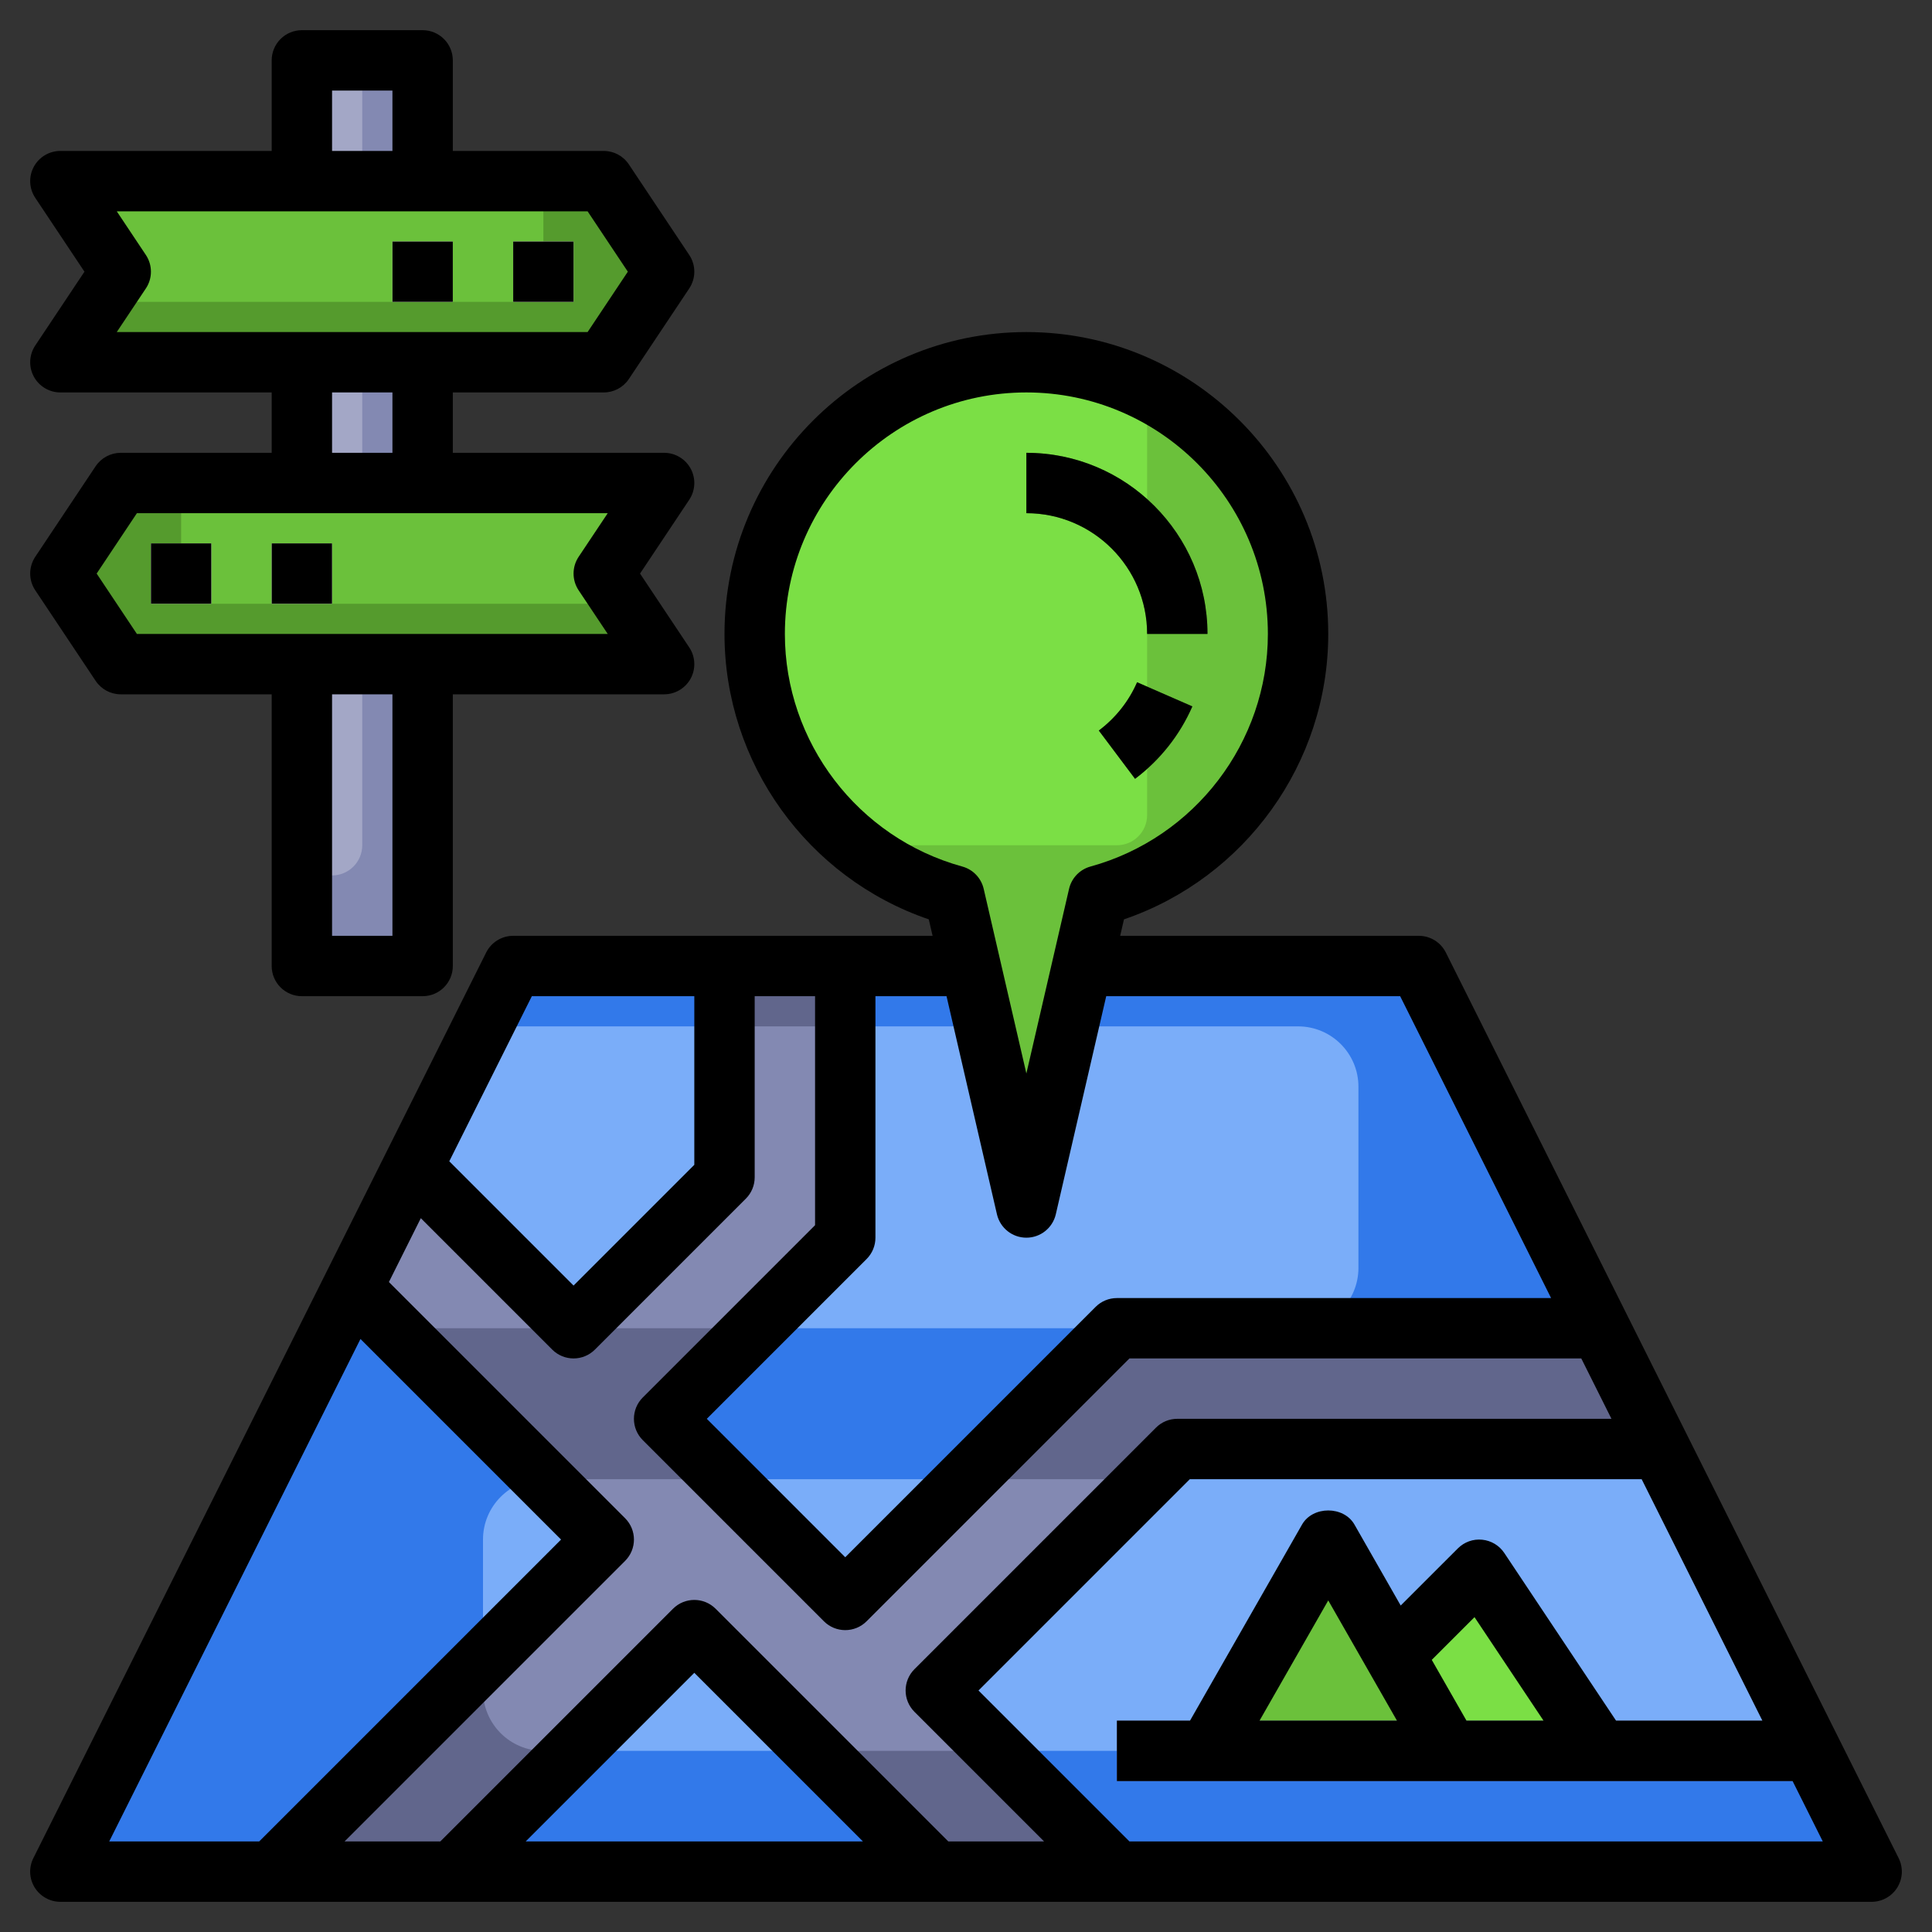 <svg id="Layer_3" enable-background="new 0 0 64 64" height="512" viewBox="0 0 64 64" width="512" xmlns="http://www.w3.org/2000/svg"><rect x="0" y="0" width="64" height="64" fill="#333333" stroke="none"/><g><path d="m32 32h-15l-15 30h60l-15-30h-11" fill="#3279ea"/><path d="m55.5 49h-37.5c-1.105 0-2 .895-2 2v5c0 1.105.895 2 2 2h42z" fill="#7aadf9"/><path d="m11 44h32c1.105 0 2-.895 2-2v-6c0-1.105-.895-2-2-2h-27z" fill="#7aadf9"/><path d="m39 48h16l-2-4h-16l-9 9-6-6 6-6v-9h-4v7l-5 5-5.333-5.333-2 4 8.333 8.333-11 11h6l8-8 8 8h6l-6-6z" fill="#61668c"/><path d="m31 56 7-7h-6l-4 4-4-4h-6l2 2-4 4v1c0 1.105.895 2 2 2h1l4-4 4 4h6z" fill="#8389b2"/><g fill="#8389b2"><path d="m13.667 38.667-2 4 1.333 1.333h6z"/><path d="m28 41v-7h-4v5l-5 5h6z"/></g><path d="m53 58-4-6-3 3v3" fill="#7bdf45"/><path d="m10 2h4v30h-4z" fill="#8389b2"/><path d="m10 2v27h1c.552 0 1-.448 1-1v-26z" fill="#a3a7c6"/><path d="m20 12h-18l2-3-2-3h18l2 3z" fill="#559b2d"/><path d="m2 6 2 3-.667 1h13.667c.552 0 1-.448 1-1v-3z" fill="#6bc13b"/><path d="m40 58 4-7 4 7" fill="#6bc13b"/><g><path d="m17 8h2v2h-2z" fill="#fff"/></g><g><path d="m13 8h2v2h-2z" fill="#fff"/></g><path d="m4 22h18l-2-3 2-3h-18l-2 3z" fill="#559b2d"/><path d="m22 16-2 3 .667 1h-13.667c-.552 0-1-.448-1-1v-3z" fill="#6bc13b"/><g><path d="m5 18h2v2h-2z" fill="#fff"/></g><g><path d="m9 18h2v2h-2z" fill="#fff"/></g><path d="m59.5 57h-22.5v2h23.5z" fill="#61668c"/><path d="m43 21c0-4.971-4.029-9-9-9s-9 4.029-9 9c0 4.142 2.802 7.622 6.612 8.669l2.388 10.331 2.388-10.331c3.81-1.047 6.612-4.527 6.612-8.669z" fill="#6bc13b"/><path d="m34 12c-4.971 0-9 4.029-9 9 0 2.832 1.311 5.353 3.357 7h8.643c.552 0 1-.448 1-1v-14.053c-1.206-.601-2.561-.947-4-.947z" fill="#7bdf45"/><g><path d="m40 21h-2c0-2.206-1.794-4-4-4v-2c3.309 0 6 2.691 6 6z" fill="#559b2d"/></g><g><path d="m37.601 25.8-1.201-1.6c.555-.416.993-.969 1.269-1.6l1.832.8c-.414.947-1.07 1.776-1.9 2.4z" fill="#559b2d"/></g><path d="m16.105 31.553-15 30c-.155.31-.139.678.044.973.183.294.504.474.851.474h60c.347 0 .668-.18.851-.474.183-.295.199-.663.044-.973l-15-30c-.17-.339-.516-.553-.895-.553h-9.893l.126-.545c4.014-1.371 6.767-5.176 6.767-9.455 0-5.514-4.486-10-10-10s-10 4.486-10 10c0 4.279 2.753 8.084 6.767 9.455l.126.545h-13.893c-.379 0-.725.214-.895.553zm8.895 7.447v-6h2v7.586l-5.707 5.707c-.391.391-.391 1.023 0 1.414l6 6c.195.195.451.293.707.293s.512-.098.707-.293l8.707-8.707h14.968l1 2h-14.382c-.266 0-.52.105-.707.293l-8 8c-.391.391-.391 1.023 0 1.414l4.293 4.293h-3.172l-7.707-7.707c-.391-.391-1.023-.391-1.414 0l-7.707 7.707h-3.172l9.293-9.293c.391-.391.391-1.023 0-1.414l-7.824-7.824 1.057-2.115 4.352 4.352c.196.196.452.294.708.294s.512-.098.707-.293l5-5c.188-.187.293-.442.293-.707zm3.586 22h-11.172l5.586-5.586zm-16.645-16.645 6.645 6.645-10 10h-4.968zm25.473 16.645-5-5 7-7h14.968l4 8h-4.847l-3.703-5.555c-.166-.25-.436-.411-.733-.44-.302-.031-.594.077-.806.288l-1.893 1.892-1.532-2.682c-.355-.623-1.381-.623-1.736 0l-3.712 6.497h-2.42v2h22.382l1 2zm8.863-4h-4.554l2.277-3.984zm2.303 0-1.151-2.015 1.416-1.415 2.287 3.43zm-22.58-36c0-4.411 3.589-8 8-8s8 3.589 8 8c0 3.585-2.417 6.753-5.877 7.705-.354.098-.626.381-.709.739l-1.414 6.117-1.414-6.117c-.083-.358-.355-.642-.709-.739-3.46-.952-5.877-4.12-5.877-7.705zm7.025 19.225c.106.454.509.775.975.775s.869-.321.975-.775l1.67-7.225h9.737l5 10h-14.382c-.266 0-.52.105-.707.293l-8.293 8.293-4.586-4.586 5.293-5.293c.188-.187.293-.442.293-.707v-8h2.355zm-10.025-7.225v5.586l-4 4-4.117-4.117 2.735-5.469z"/><path d="m38 21h2c0-3.309-2.691-6-6-6v2c2.206 0 4 1.794 4 4z"/><path d="m36.399 24.2 1.201 1.6c.83-.624 1.486-1.453 1.899-2.4l-1.832-.8c-.274.631-.713 1.184-1.268 1.6z"/><path d="m14 1h-4c-.553 0-1 .448-1 1v3h-7c-.369 0-.708.203-.882.528s-.154.72.05 1.026l1.63 2.446-1.63 2.445c-.204.307-.224.701-.05 1.026s.513.529.882.529h7v2h-5c-.334 0-.646.167-.832.445l-2 3c-.224.336-.224.773 0 1.109l2 3c.186.279.498.446.832.446h5v9c0 .552.447 1 1 1h4c.553 0 1-.448 1-1v-9h7c.369 0 .708-.203.882-.528s.154-.72-.05-1.026l-1.63-2.446 1.63-2.445c.204-.307.224-.701.05-1.026s-.513-.529-.882-.529h-7v-2h5c.334 0 .646-.167.832-.445l2-3c.224-.336.224-.773 0-1.109l-2-3c-.186-.279-.498-.446-.832-.446h-5v-3c0-.552-.447-1-1-1zm-3 2h2v2h-2zm2 28h-2v-8h2zm6.168-11.445.964 1.445h-15.597l-1.333-2 1.333-2h15.597l-.964 1.445c-.224.336-.224.774 0 1.11zm-6.168-4.555h-2v-2h2zm7.798-6-1.333 2h-15.597l.964-1.445c.224-.336.224-.773 0-1.109l-.964-1.446h15.597z"/><path d="m5 18h2v2h-2z"/><path d="m9 18h2v2h-2z"/><path d="m17 8h2v2h-2z"/><path d="m13 8h2v2h-2z"/></g></svg>